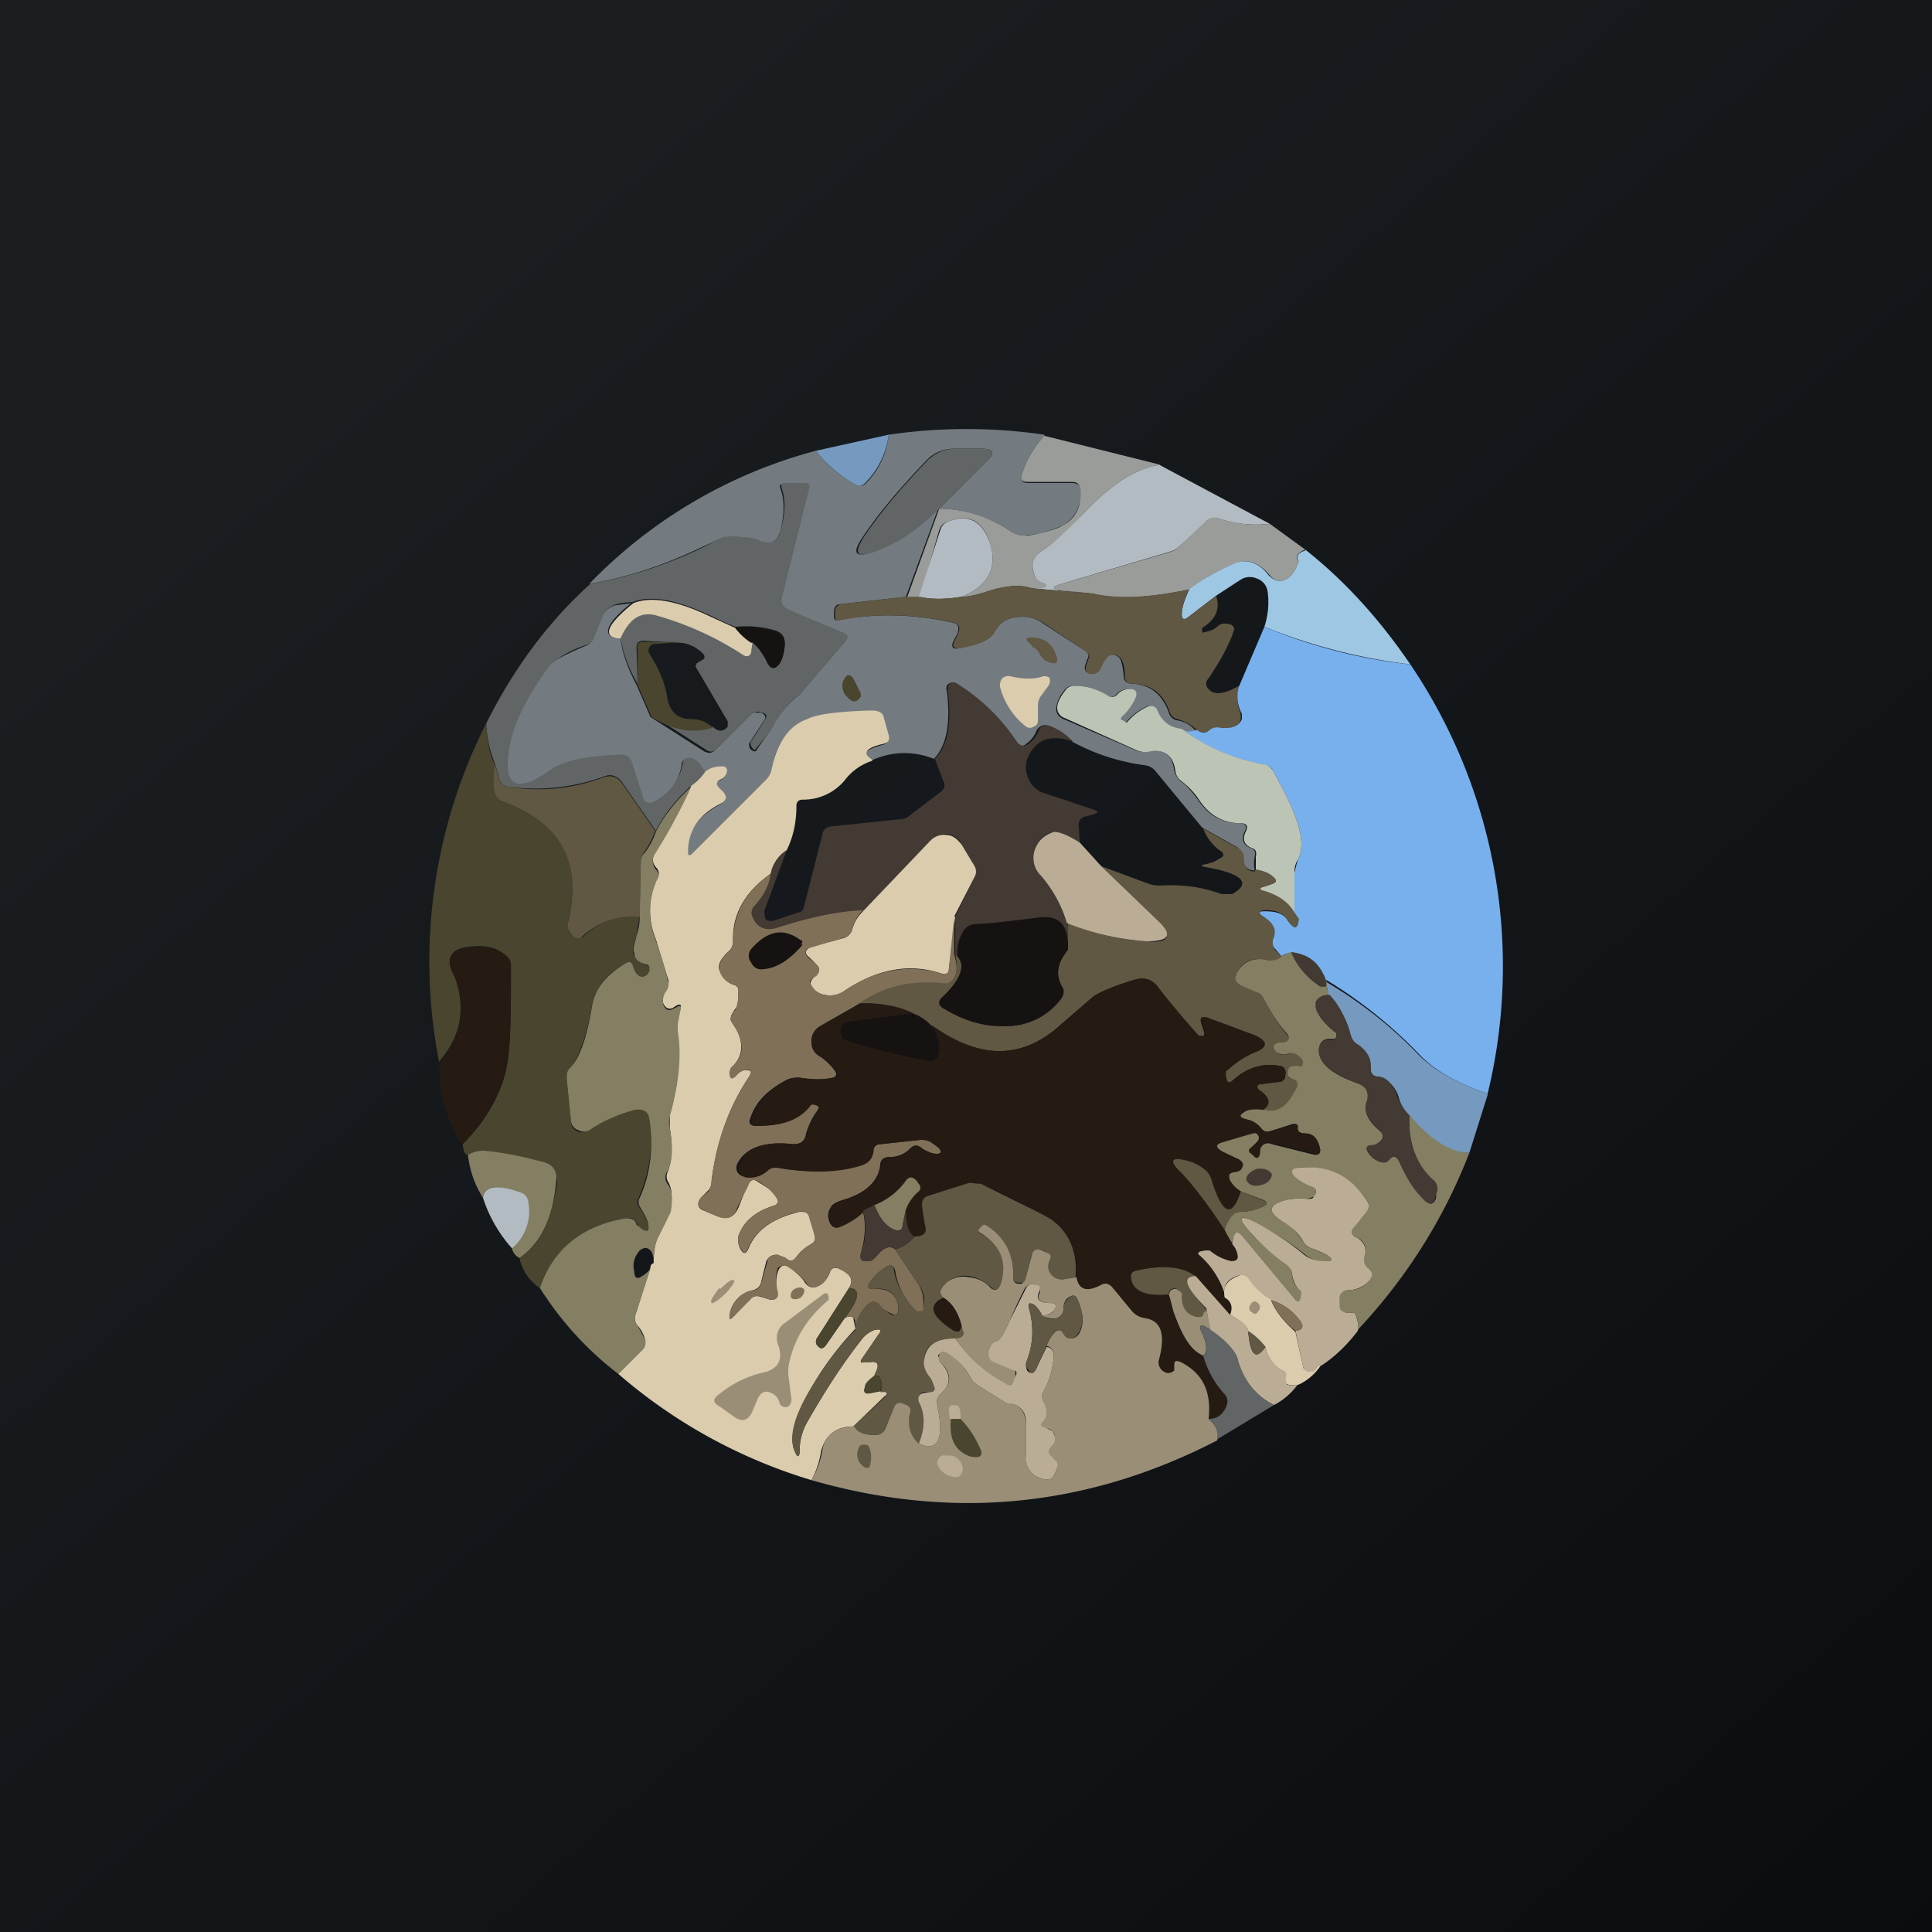 <!-- by TradingView --><svg width="18" height="18" viewBox="0 0 18 18" xmlns="http://www.w3.org/2000/svg"><path fill="url(#a)" d="M0 0h18v18H0z"/><path d="M9.73 4.06a.97.97 0 0 0-.21.36c-.02.05 0 .08.06.08h.4c.07 0 .1.03.1.09-.02.14-.07.24-.17.3a1.02 1.02 0 0 1-.37.1c-.04 0-.08 0-.11-.03-.2-.14-.43-.22-.68-.22l.44-.44c.09-.08.07-.12-.05-.12H8.9c-.1 0-.19.03-.26.1-.23.24-.44.48-.6.72-.11.16-.07.2.1.14.2-.07.4-.2.6-.4l-.3.82-.62.07c-.03 0-.05.03-.05.07v.05c0 .02.01.03.03.03.36-.07.71-.06 1.07.02.06.01.07.04.05.1l-.04.08c-.02.05 0 .07.05.06.18-.03.3-.08.34-.16.04-.07.1-.12.2-.13.08-.01.17 0 .25.06l.4.26c.02.02.03.04.01.07l-.02.06c-.01.03 0 .06.03.07h.04c.03 0 .06-.01.07-.05.03-.07.06-.1.07-.11.04-.02.08-.01.11.02.02.03.03.08.04.17 0 .04.02.06.06.07.18 0 .3.1.36.27a.1.1 0 0 0 .07.07c.07.01.13.04.18.1-.06.01-.11.01-.14-.02-.1 0-.19-.07-.23-.18-.02-.03-.05-.04-.08-.03a.55.55 0 0 0-.2.15l-.04-.02c-.02 0-.02-.02 0-.03.05-.06.1-.12.12-.18.02-.05 0-.07-.05-.08a.15.15 0 0 0-.12.05c-.03.03-.06.03-.1 0a.55.55 0 0 0-.29-.08.1.1 0 0 0-.1.05.3.3 0 0 0-.07.16c0 .04.02.08.07.1l.67.29a.2.2 0 0 0 .13.01c.14-.02.21.03.23.18.01.04.03.07.06.1.05.03.1.09.16.17.1.15.23.22.39.22.05 0 .07.02.05.07-.04.08-.02.13.05.16.04.01.05.04.04.08a.33.33 0 0 0 0 .13c-.07 0-.1-.04-.12-.13a.1.1 0 0 0-.05-.09l-.32-.18-.43-.52a.15.15 0 0 0-.1-.06c-.23-.03-.46-.1-.68-.22a.52.52 0 0 0-.23-.15c-.04-.01-.07 0-.1.04a.27.27 0 0 1-.1.13c-.03.03-.06.02-.09-.02-.15-.22-.34-.4-.56-.54a.06.06 0 0 0-.07 0 .05.05 0 0 0-.02.06c.04.3 0 .52-.12.64a.72.72 0 0 0-.59.02c-.1-.06-.06-.1.11-.15.05-.01.06-.04.05-.08l-.05-.18c-.01-.03-.05-.05-.1-.05h-.04c-.27 0-.46.03-.57.08-.17.07-.28.22-.32.46-.01.04-.03.07-.06.1l-.7.7c-.02.02-.03.01-.03-.02 0-.2.1-.34.3-.45.06-.03.07-.07.02-.12l-.03-.03c-.03-.03-.03-.06.02-.08a.1.1 0 0 0 .05-.05c.01-.04 0-.06-.04-.07-.05 0-.1.02-.16.05-.04-.07-.08-.12-.14-.13-.04 0-.07.01-.07.06a.46.46 0 0 1-.27.35c-.05.02-.09 0-.1-.05l-.1-.31c-.01-.05-.05-.08-.1-.08-.31.01-.54.06-.67.15-.32.22-.44.14-.37-.23.04-.23.17-.49.38-.76.03-.04.14-.1.33-.18a.12.12 0 0 0 .08-.08l.08-.2a.2.2 0 0 1 .12-.1l.15-.02c-.25.2-.28.32-.1.33.02.14.07.28.15.43l.13.3.5.32c.04.02.07.02.1-.01l.34-.34a.05.05 0 0 1 .05-.01h.04c.04.02.05.04.03.07l-.13.2c-.02.02-.01.04 0 .07l.03.02h.02l.14-.2a1.01 1.01 0 0 1 .27-.33l.42-.49c.03-.03.02-.05-.01-.07l-.52-.22c-.06-.02-.08-.07-.06-.13l.25-1c0-.03 0-.05-.04-.05h-.19c-.03 0-.04.01-.03.04.04.1.04.24 0 .4-.04.12-.12.14-.25.08a.64.64 0 0 0-.29-.02l-.24.11c-.32.15-.65.26-1 .32A4.56 4.56 0 0 1 7.6 4.2c.1.13.22.23.36.31.04.03.07.02.1 0 .12-.12.2-.27.22-.46.48-.07.97-.07 1.45 0Z" fill="#747B80"/><path d="M8.28 4.05a.77.77 0 0 1-.22.45c-.03.03-.06.04-.1.01a1.25 1.25 0 0 1-.36-.31l.68-.15Z" fill="#7599BF"/><path d="m9.73 4.06 1.08.27c-.22.03-.46.18-.72.46-.15.16-.28.28-.38.34-.09.06-.11.14-.07.23.01.03.04.05.07.07.05.02.05.04 0 .05h-.1c-.09-.03-.21-.03-.38.02-.12.04-.2.06-.27.06.24-.1.33-.26.27-.48-.07-.23-.2-.3-.4-.22a.12.12 0 0 0-.08.08l-.18.63h-.12l.3-.83c.25 0 .48.08.68.22.03.02.07.03.1.03h.05c.16-.03.27-.06.33-.1.1-.05.16-.16.16-.3 0-.06-.02-.1-.08-.1h-.41c-.06 0-.08-.02-.06-.07a.97.97 0 0 1 .21-.36Z" fill="#9A9C99"/><path d="M8.75 4.74c-.2.2-.4.33-.6.4-.17.06-.2.02-.1-.14.16-.24.37-.48.6-.72.08-.07.16-.1.26-.1h.23c.12 0 .14.04.05.12l-.44.44Z" fill="#616566"/><path d="m10.8 4.33 1.03.55c-.17.02-.33 0-.48-.05a.1.1 0 0 0-.1.02l-.25.23a.22.22 0 0 1-.1.06l-1.01.3c-.1.03-.09.05 0 .06l.29.03-.58-.05h.1c.06-.01.06-.03.01-.05-.04-.02-.06-.04-.07-.07-.04-.1-.02-.17.07-.23.1-.06.22-.18.38-.34.26-.28.5-.43.72-.46Z" fill="#B3BBC2"/><path d="M6.07 6.67c.2.13.38.17.57.1.05.05.1.05.14 0v-.05l-.3-.51.01-.03.05-.03c.03-.01.03-.04.01-.06a.35.35 0 0 0-.19-.1L6 5.97c-.05 0-.07.02-.07.06l.01.34a1.27 1.27 0 0 1-.16-.43c.08-.18.18-.25.32-.22.29.08.56.2.82.37.04.03.07.01.08-.04v-.07c.07.05.12.11.16.2.02.04.05.05.09.01.03-.03.05-.08.06-.17.01-.08-.02-.13-.1-.15a.97.97 0 0 0-.36-.03 3.5 3.5 0 0 1-.22-.1c-.32-.15-.56-.2-.74-.13a.61.61 0 0 0-.15.02.2.2 0 0 0-.12.1l-.08.2a.12.12 0 0 1-.08.08.96.96 0 0 0-.33.18c-.2.27-.34.53-.38.76-.07.37.05.45.37.23.13-.1.36-.14.67-.15.05 0 .09.03.1.08l.1.31c.01.06.05.07.1.05.15-.08.24-.2.27-.35 0-.05.03-.06.07-.06.06.01.1.06.14.13a.5.5 0 0 1-.13.13c-.13.12-.25.26-.33.42l-.32-.46c-.04-.05-.1-.07-.15-.05-.3.11-.6.14-.91.1a.1.1 0 0 1-.08-.08l-.04-.14a1.1 1.1 0 0 1-.08-.37c.25-.5.57-.94.97-1.3A3.97 3.97 0 0 0 6.74 5c.14 0 .24 0 .3.02.12.06.2.04.23-.07.05-.17.05-.3.01-.41 0-.03 0-.04.03-.04h.2c.02 0 .04.02.03.05l-.25 1c-.02.07 0 .1.06.13l.52.22c.03.02.04.04.01.07l-.42.49a1.01 1.01 0 0 0-.27.33 3.9 3.9 0 0 1-.16.2l-.02-.02c-.02-.03-.03-.05 0-.08l.12-.19c.02-.03.01-.05-.03-.06l-.04-.01-.05.01-.34.34c-.03.03-.06.03-.1 0l-.5-.32Z" fill="#616566"/><path d="M8.96 5.56c-.13.02-.26.03-.4 0l.2-.62a.12.12 0 0 1 .07-.08c.2-.08.33 0 .4.22.06.22-.03.38-.27.48Z" fill="#B3BBC2"/><path d="m11.83 4.88.33.24c-.07.03-.1.07-.06.11a.4.4 0 0 1-.07.13c-.07.07-.14.07-.2 0-.11-.13-.22-.16-.34-.1-.19.08-.32.16-.4.23-.38.08-.68.1-.91.04l-.29-.03c-.09-.01-.1-.03 0-.06l1.02-.3a.22.22 0 0 0 .09-.06l.24-.23a.1.1 0 0 1 .11-.02c.16.05.31.07.48.05Z" fill="#9A9C99"/><path d="M12.16 5.12c.38.3.7.66.98 1.07a5.32 5.32 0 0 1-1.36-.35.73.73 0 0 0 .03-.33.15.15 0 0 0-.1-.12.16.16 0 0 0-.15.01l-.23.15-.26.2c-.04.03-.06.02-.06-.03s.02-.12.07-.23c.09-.07.22-.15.4-.23.12-.06.24-.03.34.1.07.07.14.07.21 0a.4.4 0 0 0 .07-.13c-.03-.04-.01-.08.06-.1Z" fill="#9EC7E4"/><path d="m9.6 5.48.58.05c.23.05.53.04.9-.04a.57.57 0 0 0-.07.23c0 .05.02.06.06.03l.26-.2c.04.12 0 .22-.13.3v.03c0 .01 0 .02.02.01.06-.01.1-.03.13-.06a.1.1 0 0 1 .05-.02c.06 0 .09.01.1.05l-.02.06c-.06.15-.14.28-.22.4-.03.03-.03.07 0 .1.05.06.15.05.3-.04a.32.32 0 0 0 0 .27v.05c-.02.07-.08.09-.19.08-.04 0-.07 0-.1.02-.04.04-.08.03-.12 0a.43.43 0 0 0-.18-.1.1.1 0 0 1-.07-.06c-.06-.18-.18-.27-.36-.27-.04 0-.06-.03-.06-.07 0-.09-.02-.14-.04-.17-.03-.03-.07-.04-.1-.02-.02 0-.05.04-.08.11a.09.09 0 0 1-.07.06h-.04c-.04-.02-.04-.05-.03-.08l.02-.06c.02-.03 0-.05-.02-.07l-.39-.26a.37.37 0 0 0-.26-.06.24.24 0 0 0-.2.13c-.03.08-.15.13-.33.16-.05 0-.07-.01-.05-.06l.04-.09c.02-.05 0-.08-.05-.09-.36-.08-.71-.09-1.06-.02-.03 0-.04 0-.04-.03V5.7c0-.04.02-.06.05-.07l.61-.07h.13c.13.03.26.02.39 0 .06 0 .15-.02.27-.06.17-.05.29-.05.37-.02Z" fill="#605843"/><path d="M6.85 5.85c.05.06.1.1.16.14L7 6.06c0 .05-.04.07-.08.04a2.91 2.91 0 0 0-.82-.37c-.14-.03-.24.04-.32.22-.17-.01-.14-.12.12-.33.17-.07.42-.02.73.13l.22.1Z" fill="#DACCAD"/><path d="M7 5.99a.56.56 0 0 1-.15-.14c.11-.02.23 0 .36.03.08.02.11.07.1.15-.01.08-.03.14-.06.17-.04.04-.07.03-.1-.02a.64.64 0 0 0-.14-.2Z" fill="#161211"/><path d="M11.78 5.84c.43.18.89.3 1.36.35a5.02 5.02 0 0 1 .72 4c-.29-.1-.5-.22-.64-.37a4.25 4.25 0 0 0-.88-.7c-.05-.15-.15-.23-.3-.24-.03 0-.06 0-.1.03l-.06-.07a.08.08 0 0 1-.02-.09c.03-.08 0-.15-.09-.21-.05-.03-.05-.05.01-.05.11 0 .18.02.22.09.06.08.09.08.1-.02l-.04-.05v-.38l.03-.12c.08-.13.02-.37-.16-.7l-.07-.13a.11.11 0 0 0-.1-.06 1.73 1.73 0 0 1-.75-.33c.03.03.08.03.14.01.04.03.08.04.12 0a.12.12 0 0 1 .1-.02c.1.01.17-.01.2-.08v-.05a.32.32 0 0 1-.02-.27l.23-.54Z" fill="#77B0ED"/><path d="M6.36 5.98 6.1 6a.06.06 0 0 0-.05.03.06.06 0 0 0 0 .06c.09.14.15.28.17.43.03.12.1.18.22.18.07 0 .14.02.2.08-.19.06-.38.02-.57-.1l-.13-.3v-.34c-.01-.04.01-.06.06-.06h.36Z" fill="#49452F"/><path d="M9.63 6.04 9.6 6c-.05-.04-.05-.06.01-.06.1 0 .18.04.22.14.05.1.01.13-.1.07a.21.21 0 0 1-.05-.07.2.2 0 0 0-.05-.05Z" fill="#605843"/><path d="M8.02 6.46v.03c-.04.06-.08.06-.13 0l-.02-.02c-.03-.06-.03-.11 0-.15.02-.04.05-.04.08 0l.07.14Z" fill="#49452F"/><path d="M9.67 6.57v.14c0 .03-.01.05-.04.06a.06.06 0 0 1-.07 0 .69.69 0 0 1-.24-.36c-.01-.03 0-.06.01-.08a.08.08 0 0 1 .08-.03c.13.03.23.03.31 0 .05 0 .07.01.06.06 0 .02-.03.05-.07.11a.15.15 0 0 0-.04.1Z" fill="#DACCAD"/><path d="M10 6.91c-.2-.07-.34-.03-.42.14a.23.23 0 0 0 0 .2c.03.07.08.12.15.14l.45.15c.06.02.06.03 0 .05l-.08.02c-.04.02-.05.04-.05.08l.01.16c-.11-.07-.2-.1-.24-.1a.23.23 0 0 0-.18.17c-.03.1 0 .17.06.24.1.1.17.24.24.43.02.07.02.16 0 .26.02-.23-.08-.33-.27-.3l-.59.07a.13.13 0 0 0-.1.05.35.35 0 0 0-.06.24l-.02-.02v-.35l.18-.37a.1.1 0 0 0 0-.1l-.12-.2a.17.17 0 0 0-.14-.1c-.06 0-.1.02-.15.06l-.63.66c-.22 0-.48.05-.79.15-.12.04-.2 0-.24-.1a.09.09 0 0 1 .02-.1c.09-.1.14-.2.15-.3.02-.09.07-.16.15-.22l-.21.57.01.07c.02.02.04.02.07.02l.24-.08c.03 0 .04-.02.05-.05l.17-.67a.09.09 0 0 1 .08-.08l.67-.07a.1.1 0 0 0 .05-.02l.3-.23c.04-.03.05-.06.03-.1l-.08-.21c.12-.12.16-.33.12-.64 0-.02 0-.04.02-.06a.06.06 0 0 1 .07 0c.22.14.41.32.56.55.03.03.06.04.1.01a.27.27 0 0 0 .1-.13c.02-.04.05-.05.09-.04.09.03.16.08.23.15Z" fill="#433A33"/><path d="M11.01 6.79c.23.17.48.28.76.33.04 0 .07.03.09.06l.07.13c.18.33.24.57.16.7a.23.23 0 0 0-.03.12v.38a.46.46 0 0 0-.28-.2c-.05-.02-.05-.04 0-.05l.06-.02c.06-.02.06-.04.01-.08a.29.29 0 0 0-.15-.05v-.13c.01-.04 0-.07-.04-.08-.07-.03-.09-.08-.05-.16.02-.05 0-.07-.05-.07-.16 0-.29-.07-.39-.22a.68.68 0 0 0-.16-.17.14.14 0 0 1-.06-.1c-.02-.14-.1-.2-.23-.18a.2.2 0 0 1-.13-.01l-.67-.3a.1.1 0 0 1-.07-.1c0-.04.03-.1.07-.15a.1.1 0 0 1 .1-.05c.12 0 .22.04.3.09.03.02.06.02.09-.01a.15.15 0 0 1 .12-.05c.05 0 .07.03.05.08a.54.54 0 0 1-.13.18c-.01.01-.01.03.01.03l.03.02h.01a.55.55 0 0 1 .2-.15c.03-.01.06 0 .08.03.04.11.12.17.23.18Z" fill="#BCC4B6"/><path d="M8.12 7.09a.52.52 0 0 0-.25.18.5.5 0 0 1-.39.18c-.04 0-.06.02-.06.06 0 .15-.03.29-.09.41a.34.34 0 0 0-.15.22c-.24.17-.36.38-.35.63 0 .04-.02.08-.05.1-.06.06-.09.11-.08.16.02.06.06.11.12.14l.03.01c.02.01.03.03.03.05 0 .1-.01.15-.03.17-.03.04-.05.08-.04.11l.05.08c.07.13.06.25-.03.34a.08.08 0 0 0-.03.07c0 .05.02.06.06.02a.13.13 0 0 1 .08-.05c.06 0 .07.01.04.06-.2.3-.3.61-.35.96 0 .05-.01.08-.03.1l-.07.07c-.04.05-.03.1.03.12l.12.05c.1.04.16.01.2-.08l.08-.2c.03-.06.06-.07.1-.04.1.06.16.1.18.16.02.03 0 .05-.02.06-.17.05-.28.14-.33.26-.02.04-.02.09.01.15.03.05.05.04.07 0 .07-.18.23-.29.48-.35.05 0 .08 0 .1.06l.04.16c.01.04 0 .06-.03.08a.41.41 0 0 0-.14.12c-.03.04-.06.05-.1.01l-.08-.03c-.05 0-.08.02-.1.06l-.05.2c-.01.04-.04.06-.07.07a.27.27 0 0 0-.22.22c-.01.06 0 .06.04.02l.14-.15c.03-.04.07-.04.1-.03l.1.03c.05 0 .07-.02.06-.06-.02-.12 0-.2.02-.23s.05-.04.09-.02c.07.06.12.1.15.15.03.04.06.05.1.04.06-.02.1-.06.13-.13.01-.04.04-.06.09-.04.1.05.14.1.09.18l-.3.47a.06.06 0 0 0 0 .06l.02.02c.02.02.04.01.06-.01l.18-.26c.04-.02.07-.02.08 0l.02.1a2.9 2.9 0 0 0-.4.53c-.16.27-.22.47-.17.6.03.08.05.07.05 0 0-.1.03-.19.07-.26.16-.28.32-.53.5-.76a.27.27 0 0 1 .13-.1c.06-.01.07 0 .03.05l-.15.22c-.02.03-.01.04.02.03h.06c.06-.01.08.02.06.07l-.03.07c-.05.03-.08.06-.08.09-.02.05 0 .07.05.06l.1-.02h.03c.03.02.03.03 0 .05l-.29.28c-.16 0-.26.08-.3.23a.81.81 0 0 1-.09.27 4.9 4.9 0 0 1-1.8-.99l.22-.22a.1.1 0 0 0 .03-.1.33.33 0 0 0-.07-.13.1.1 0 0 1-.02-.1l.14-.44c0-.03.02-.04.03-.04 0-.1.01-.2.05-.26l.1-.22c.03-.12.02-.21-.01-.27a.1.1 0 0 1-.01-.1c.04-.1.05-.24.02-.41v-.12c.08-.28.1-.53.07-.75V9.5l.03-.1c.01-.04 0-.05-.04-.03l-.03.02c-.04.02-.07 0-.09-.04a.16.16 0 0 1 .03-.14.1.1 0 0 0 .01-.1l-.11-.36a.7.7 0 0 1 .01-.56.08.08 0 0 0 0-.1c-.04-.04-.05-.09-.02-.14.12-.2.24-.4.34-.63a.5.5 0 0 0 .13-.13c.05-.04.1-.05.16-.05.04 0 .05.03.04.06a.1.1 0 0 1-.05.06c-.05.02-.05.05-.02.08l.03.03c.05.05.04.09-.02.12-.2.1-.3.25-.3.45 0 .03.01.04.04.01l.69-.69a.19.19 0 0 0 .05-.1c.05-.24.16-.4.33-.46.1-.05.3-.07.57-.08h.04c.05 0 .09.02.1.05l.05.18c.01.04 0 .07-.05.08-.17.04-.2.09-.1.15Z" fill="#DACCAD"/><path d="M4.53 6.75c.01.17.04.3.08.37-.02.1-.01.2 0 .27.01.04.04.07.08.08.54.2.74.57.6 1.12 0 .04 0 .08.03.11l.03.03h.08a.7.7 0 0 1 .53-.2l-.03.19c-.03.08-.04.13-.03.16.02.05.05.09.11.1l.04.03v.04s0 .02-.02.03c-.06.04-.1.02-.13-.07-.01-.05-.04-.06-.08-.03-.18.1-.27.23-.3.36-.05.3-.12.5-.2.6a.13.13 0 0 0-.04.11l.04.4c0 .04.02.07.06.09a.1.1 0 0 0 .1-.01c.15-.1.3-.15.44-.19.07-.02.12.01.13.09.04.26 0 .5-.1.73a.08.08 0 0 0 0 .08c.06.08.08.14.09.18.01.05-.01.06-.06.03a.09.09 0 0 1-.04-.04c-.02-.05-.06-.07-.11-.06-.41.07-.68.29-.8.65a.44.44 0 0 1-.19-.28c.2-.13.3-.36.35-.7 0-.11-.04-.18-.15-.2a4.17 4.17 0 0 0-.53-.1c-.05 0-.1.01-.15.04-.03 0-.04-.03-.05-.1.2-.2.34-.43.4-.67.04-.16.05-.43.05-.8V9a.12.12 0 0 0-.05-.1c-.1-.09-.23-.1-.4-.07-.11.03-.14.1-.1.2.14.33.1.61-.12.86a4.9 4.9 0 0 1 .44-3.15Z" fill="#49452F"/><path d="M6.1 7.75a.63.63 0 0 1-.1.19.17.17 0 0 0-.03.1l-.01.5a.7.7 0 0 0-.53.18.06.06 0 0 1-.08.01.13.13 0 0 1-.03-.03.12.12 0 0 1-.03-.1c.14-.56-.06-.93-.6-1.13a.11.11 0 0 1-.08-.08.73.73 0 0 1 0-.27l.04.14a.1.1 0 0 0 .08.07c.3.05.61.02.9-.09.07-.02.12 0 .16.05l.32.46Z" fill="#605843"/><path d="M6.44 7.33c-.1.22-.22.44-.34.63-.03.05-.02.1.01.14.03.03.03.06.01.1a.7.7 0 0 0-.01.56c.06.18.1.3.11.37a.1.1 0 0 1-.01.1.16.16 0 0 0-.03.13c.02.05.05.06.09.04l.04-.02c.03-.02.04 0 .03.03l-.02.1a.32.32 0 0 0 0 .13c.03.22 0 .48-.08.76a.23.23 0 0 0 0 .11c.03.17.03.3-.02.4a.1.1 0 0 0 0 .12c.04.05.05.14.03.26a5 5 0 0 1-.11.22.53.53 0 0 0-.05.26c0-.06-.01-.1-.03-.12-.03-.03-.06-.03-.1 0-.05.06-.07.12-.05.2 0 .06.03.07.07.04a.25.25 0 0 0 .08-.07l-.14.43a.1.1 0 0 0 .02.1l.07.13a.1.1 0 0 1-.03.1l-.22.22c-.3-.23-.54-.5-.73-.8.12-.36.39-.58.8-.65.05 0 .09.01.1.06l.05.04c.05.03.07.02.06-.03 0-.04-.03-.1-.08-.18a.08.08 0 0 1 0-.08c.1-.22.13-.47.09-.73-.01-.08-.06-.1-.13-.09-.15.04-.3.1-.43.19a.1.1 0 0 1-.1 0 .1.1 0 0 1-.07-.08l-.04-.4c0-.04 0-.07.03-.1.1-.1.16-.3.21-.6.03-.14.12-.26.3-.37.04-.03.07-.02.08.03.03.09.08.11.13.07l.02-.03v-.03c0-.02-.01-.03-.04-.04-.06-.01-.1-.05-.1-.1-.02-.03 0-.08.02-.16a.54.54 0 0 0 .03-.19l.01-.49c0-.04.01-.07.04-.1a.63.63 0 0 0 .1-.19c.08-.16.2-.3.33-.42Z" fill="#847E62"/><path d="M11.7 8.1c.06.01.12.03.15.06.05.04.05.06-.01.08l-.06.02c-.05.01-.05.03 0 .04.13.04.22.1.28.2l.04.06c-.01.1-.04.1-.1.02-.04-.07-.1-.1-.21-.1-.06 0-.07.03-.02.06.1.06.13.13.09.21-.01.04 0 .07.02.1l.06.06c-.03.04-.07.05-.15.03-.13-.02-.22.02-.27.13-.02.05 0 .08.04.1l.16.08a.1.1 0 0 1 .05.05c.06.11.13.23.22.34.03.03.02.06-.03.07h-.03c-.07.01-.08.04-.03.09.02.03.05.03.1.02a.1.1 0 0 1 .1 0c.03.03.04.06.04.09s-.02.04-.05.03l-.03-.01c-.04 0-.06.02-.06.06 0 .04 0 .06.04.06.05.01.06.04.04.08-.07.18-.18.25-.32.2.07-.04.06-.1-.03-.17-.04-.03-.03-.06.02-.06l.16-.02c.02 0 .04 0 .05-.03a.08.08 0 0 0 .01-.05c0-.04-.02-.07-.06-.07-.15-.03-.3.02-.43.14-.03.02-.05.02-.06-.01v-.09a.84.84 0 0 1 .24-.16c.15-.05.15-.1 0-.16l-.42-.17c-.05-.01-.06 0-.05.05l.03.09c0 .02 0 .04-.03.04h-.03l-.07-.05-.3-.4c-.05-.09-.13-.11-.23-.08-.16.05-.29.1-.37.15l-.3.26c-.36.33-.76.34-1.22.01a.4.4 0 0 0-.17-.1.96.96 0 0 0-.51-.1c.23-.16.5-.22.8-.2.05.01.08 0 .1-.04.03-.05.03-.12.01-.22l.02.02c.08.09.03.22-.14.38-.04.04-.04.07 0 .1.2.12.39.18.59.17.22 0 .4-.1.52-.26a.09.09 0 0 0 0-.1c-.06-.12-.04-.23.06-.35V8.6c.25.1.5.16.74.17.2.02.24-.05.09-.2l-.52-.5.43.16a.3.3 0 0 0 .12.02c.2-.01.38.01.57.08h.1c.18-.1.1-.19-.24-.25-.06-.01-.06-.02 0-.03.04-.01.08-.02.12-.05.05-.02.05-.05 0-.08a.45.45 0 0 1-.15-.2l.32.18a.1.1 0 0 1 .06.1c0 .08.04.12.1.12Z" fill="#605843"/><path d="m8.9 8.54-.06.49c0 .04-.02.05-.07.04-.3-.1-.6-.04-.9.16a.23.23 0 0 1-.18.04.18.18 0 0 1-.14-.1c0-.02.01-.05.06-.09.03-.03.03-.06 0-.09l-.07-.07c-.05-.04-.04-.07.02-.1l.3-.08a.12.12 0 0 0 .08-.08.36.36 0 0 1 .1-.17l.63-.66c.04-.04.1-.06.15-.05.06 0 .1.04.14.09l.12.2a.1.1 0 0 1 0 .1l-.19.37Z" fill="#DACCAD"/><path d="m10.06 7.85.2.22.52.5c.15.14.12.2-.1.2a2.45 2.45 0 0 1-.74-.17 1.2 1.2 0 0 0-.24-.44.23.23 0 0 1-.06-.24c.03-.09.09-.14.18-.17.05 0 .13.03.24.1Z" fill="#BBAD95"/><path d="M7.18 8.14c-.01.1-.06.2-.15.3a.09.09 0 0 0-.02.1c.04.1.12.14.24.1.31-.1.57-.15.79-.16a.36.36 0 0 0-.1.18.12.12 0 0 1-.09.08l-.3.09c-.05.01-.06.05-.02.09l.08.07c.03.03.03.06 0 .1-.05.03-.07.05-.06.07.03.06.07.1.14.11.06.01.12 0 .18-.04.3-.2.6-.25.9-.16.04.01.07 0 .07-.04l.05-.49v.35c.03.1.03.17 0 .22a.09.09 0 0 1-.1.05c-.3-.03-.57.03-.8.2l-.35.2a.16.16 0 0 0-.08.15c0 .06.03.11.09.14.04.03.09.07.13.13.02.03.01.05-.02.06a.77.77 0 0 1-.31 0c-.04 0-.08 0-.12.02-.17.09-.29.2-.34.36-.02.04 0 .07.05.07.25 0 .42-.06.5-.2h.04l.03.01c.02.01.02.02.01.04a.69.69 0 0 0-.11.22c-.01.07-.05.1-.12.1-.27-.03-.44.03-.52.18a.09.09 0 0 0 0 .08c.02.03.04.04.08.04.07.01.13 0 .19-.05a.13.13 0 0 1 .1-.03c.29.05.54.04.77-.02.07-.02.1-.06.12-.14 0-.04.03-.06.07-.06l.37-.04c.03 0 .06 0 .1.02l.07.05c.04.04.03.06-.02.06a.25.25 0 0 1-.14-.06c-.04-.03-.07-.02-.1.01a.27.27 0 0 1-.2.08c-.05 0-.08.03-.08.08-.02.15-.14.26-.35.32-.06.02-.1.04-.11.07-.03.04-.03.09-.01.14.02.04.05.06.09.04a.73.73 0 0 0 .22-.14c.03.12.02.25-.02.39-.01.04 0 .06.03.07h.05c.02 0 .04-.02.07-.05.06-.08.12-.1.17-.06l.22.33c.02.04.04.08.04.12l.01.1c0 .01 0 .03-.02.03h-.05a.67.67 0 0 1-.2-.38c-.01-.05-.04-.06-.08-.04a.5.5 0 0 0-.15.14c-.04.05-.02.07.03.07.14-.01.22.05.23.18 0 .05-.02.07-.06.05a.29.29 0 0 1-.12-.08c-.03-.04-.06-.04-.1-.01a.37.37 0 0 0-.12.24c0-.06 0-.1-.02-.11-.01-.02-.04-.02-.08 0 .14-.18.15-.27.04-.28.05-.07.02-.13-.1-.18-.04-.02-.07 0-.08.04-.03.07-.07.11-.12.13-.04.01-.08 0-.1-.04a.64.64 0 0 0-.16-.14c-.04-.03-.07-.02-.1 0-.02.04-.03.12 0 .24 0 .04-.02.06-.06.06a.31.31 0 0 1-.1-.03c-.04-.01-.08 0-.1.03l-.15.15c-.04.04-.05.04-.04-.02.03-.12.1-.2.22-.22.03 0 .06-.03.07-.06l.06-.21c0-.04.04-.06.1-.06l.07.03c.04.04.07.03.1-.01a.41.41 0 0 1 .14-.12c.03-.02.04-.04.03-.08l-.05-.16c-.01-.05-.04-.07-.1-.06-.24.06-.4.17-.47.34-.02.05-.04.06-.07 0-.03-.05-.03-.1-.01-.14.05-.12.16-.21.33-.26.03-.01.04-.03.02-.06a.5.5 0 0 0-.17-.16c-.05-.03-.08-.02-.1.04l-.1.2c-.03.1-.1.12-.19.08l-.12-.05c-.06-.03-.07-.07-.03-.12l.07-.06a.18.18 0 0 0 .03-.1c.04-.36.16-.68.35-.97.03-.05.02-.07-.04-.06a.13.13 0 0 0-.08.05c-.04.04-.06.04-.06-.02 0-.03 0-.05.03-.07.1-.1.1-.2.03-.34a.72.72 0 0 1-.05-.08c0-.03 0-.07.04-.1.02-.03.03-.09.03-.18 0-.02-.01-.04-.03-.05l-.03-.01a.19.19 0 0 1-.12-.14c0-.05.02-.1.08-.16a.12.12 0 0 0 .05-.1c0-.25.11-.46.35-.63Z" fill="#807057"/><path d="M9.95 8.85c-.1.12-.12.23-.05.35.02.03.01.07-.01.1a.64.64 0 0 1-.52.26c-.2 0-.4-.05-.58-.17-.05-.03-.05-.06-.01-.1.17-.16.22-.3.14-.38 0-.1.02-.17.06-.24a.13.13 0 0 1 .1-.06c.2-.01.39-.03.59-.06.2-.03.29.07.28.3ZM7.48 8.8c-.12.14-.24.22-.37.23A.1.1 0 0 1 7 8.97.1.1 0 0 1 7 8.84c.15-.17.3-.2.46-.08.02 0 .02.02 0 .04Z" fill="#161211"/><path d="M4.3 10.66a1.48 1.48 0 0 1-.21-.76.74.74 0 0 0 .12-.85c-.05-.11-.01-.18.1-.21.17-.04.3-.02.4.06.04.03.05.06.05.1v.18c0 .38-.01.65-.05.8-.06.25-.2.48-.4.68Z" fill="#251B12"/><path d="M12.03 8.87c.06.14.15.24.27.32h.05c.01 0 0-.03 0-.07l.01.02c0 .05 0 .09.03.13-.07 0-.1.02-.13.06 0 .04 0 .08.02.11.03.06.08.11.15.17.02 0 .02.02.02.04s-.01.03-.03.03h-.04c-.05 0-.08.03-.09.08-.02.13.1.24.35.33.1.03.12.1.1.18-.04.08 0 .17.12.27.03.03.03.06 0 .1a.13.13 0 0 1-.08.03c-.05 0-.06.03-.03.07a.2.2 0 0 0 .13.09c.02 0 .04 0 .05-.02a.11.11 0 0 1 .03-.03c.04-.01.06 0 .08.05.07.15.15.27.24.36.05.04.08.03.1-.03v-.06a.1.1 0 0 0-.02-.1c-.17-.14-.24-.35-.23-.61.2.22.38.34.56.35-.24.62-.59 1.17-1.04 1.65.01-.05 0-.1-.02-.14a.05.05 0 0 0-.05-.02h-.04c-.04 0-.06-.03-.07-.07v-.08a.08.08 0 0 1 .09-.06c.07 0 .13-.02.18-.07.05-.05.06-.1 0-.13a.1.1 0 0 1-.03-.1c.03-.1 0-.16-.07-.19-.05-.02-.06-.06-.02-.1l.1-.14c.04-.04.04-.08.01-.11a.65.65 0 0 0-.63-.3c-.07 0-.08.03-.04.07.04.04.1.08.17.11.02.01.03.03.03.06 0 .01 0 .02-.02.03l-.06.02c-.09-.01-.16 0-.2.01-.18.05-.17.12 0 .22.05.02.1.08.17.18.02.03.04.04.07.05l.14.06c.06.04.06.06 0 .06a.28.28 0 0 1-.2-.06 2.22 2.22 0 0 0-.48-.3c-.13-.08-.15-.05-.05.07.08.1.2.2.35.32.04.02.05.05.06.1 0 .06.03.1.08.15v.04l-.01.04c-.01.02-.02.02-.04 0l-.5-.6c-.04-.04-.06-.04-.08.02l-.01.05a.38.38 0 0 1-.07-.12.38.38 0 0 1 .05-.12.12.12 0 0 1 .1-.05c.07 0 .14-.02.21-.05.04-.02.04-.04 0-.06l-.21-.08a.3.3 0 0 1-.1-.1c-.02-.05-.01-.07.04-.08a.1.1 0 0 0 .05-.02c.04-.04.04-.07-.01-.1l-.15-.07c-.07-.04-.07-.07 0-.1l.28-.07c.02-.01.04 0 .06.02 0 .02 0 .04-.02.06l-.05.05c-.03.02-.03.04 0 .06l.03.02c.03.03.04 0 .05-.05 0-.03.01-.04.03-.06a.1.1 0 0 1 .08 0l.4.1c.04 0 .05-.02.05-.05-.02-.1-.07-.15-.14-.15-.05 0-.07-.02-.07-.05 0-.03 0-.04-.04-.04l-.22.07c-.03.01-.06 0-.08-.03a.23.23 0 0 0-.14-.08c-.07-.02-.07-.04 0-.08.03-.02.08-.03.15-.02.14.05.24-.02.32-.2.02-.04 0-.07-.04-.08-.03 0-.05-.03-.04-.07 0-.03.02-.05.06-.05h.03c.03.02.05 0 .05-.03 0-.02-.02-.05-.05-.07a.1.1 0 0 0-.1-.01c-.04.01-.07 0-.1-.02-.04-.05-.03-.08.04-.09h.03c.05-.01.06-.04.03-.08-.09-.1-.16-.22-.22-.33a.1.1 0 0 0-.05-.05l-.16-.07c-.05-.03-.06-.06-.04-.11.05-.1.14-.15.27-.13.07.02.12 0 .15-.03.04-.02.07-.04.1-.04Z" fill="#847E62"/><path d="M12.35 9.12c0 .04.01.06 0 .07h-.04a.65.65 0 0 1-.28-.32c.16.02.26.1.32.25Z" fill="#433A33"/><path d="M11.76 10.34c-.07-.01-.12 0-.16.01-.06.04-.06.06.02.08.05.01.1.04.13.09.02.02.05.03.08.02l.23-.06c.02-.01.04 0 .03.03 0 .03.02.05.07.05.08 0 .12.05.14.15 0 .04-.01.05-.05.04l-.4-.1a.1.1 0 0 0-.07.01.07.07 0 0 0-.04.06c0 .06-.02.08-.05.06a1.12 1.12 0 0 0-.03-.03c-.03-.02-.03-.04 0-.06l.06-.05c.02-.02.02-.04 0-.06 0-.02-.02-.03-.05-.02l-.27.08c-.08.02-.08.05-.01.09l.15.08c.05.02.05.05.02.09a.1.1 0 0 1-.06.02c-.05 0-.06.03-.04.08a.3.3 0 0 0 .1.1c-.08.25-.17.21-.27-.1a.2.2 0 0 0-.06-.1.45.45 0 0 0-.15-.08c-.17-.05-.2-.01-.07.11a2.96 2.96 0 0 1 .52.76c0 .05-.01.07-.06.06a.46.46 0 0 1-.2-.1.04.04 0 0 0-.04 0l-.05.01c-.02.01-.02.02 0 .04.12.11.2.24.23.4.07.02.08.08.05.15l-.31-.35c-.12-.1-.31-.12-.57-.06-.04.01-.05.04-.04.08.02.11.14.16.35.14l.04.15c.07.23.16.37.28.42.04.13.1.24.2.35a.1.1 0 0 1 .02.1c-.03.09-.08.14-.17.14.03-.26-.06-.43-.26-.53-.05-.02-.06 0-.05.04v.05c-.04.02-.08.02-.11 0a.1.1 0 0 1-.04-.12c.07-.23.02-.36-.14-.38a.17.17 0 0 1-.11-.06l-.2-.23c-.02-.03-.05-.04-.09-.02-.13.07-.2.05-.23-.07.01-.23-.06-.4-.2-.52a6.82 6.82 0 0 0-.69-.35.14.14 0 0 0-.1 0l-.39.1c-.04.02-.06.05-.05.1 0 .08.02.15.03.2.01.06-.02.09-.1.09-.07-.04-.1-.12-.1-.25a.4.4 0 0 1 .12-.17c.03-.02.03-.05 0-.07L8.54 11c-.03-.04-.06-.04-.08 0a.65.65 0 0 1-.3.23.38.38 0 0 1-.11.06.73.73 0 0 1-.22.14c-.04.02-.07 0-.09-.04-.02-.05-.02-.1 0-.14.03-.03.06-.05.12-.07.21-.06.33-.17.35-.32 0-.05.03-.08.08-.08.08 0 .14-.02.2-.08.03-.03.06-.03.1 0 .05.03.1.05.14.05.05 0 .06-.02.02-.05a.27.27 0 0 0-.07-.06c-.03-.02-.07-.02-.1-.02l-.37.04c-.04 0-.07.02-.07.06-.01.08-.05.12-.12.14-.22.07-.48.07-.76.02-.04-.01-.08 0-.11.03a.25.25 0 0 1-.2.06.08.08 0 0 1-.06-.05.09.09 0 0 1 0-.08c.07-.15.24-.21.5-.18.08 0 .12-.03.13-.1 0-.04.04-.11.11-.22v-.04a.16.16 0 0 0-.04-.01h-.03c-.1.14-.26.2-.51.2-.05 0-.06-.03-.05-.07a.64.64 0 0 1 .35-.36.19.19 0 0 1 .1-.02c.14.02.24.02.32 0 .03 0 .04-.03.02-.06a.38.38 0 0 0-.13-.13.16.16 0 0 1-.1-.14c0-.07.03-.12.09-.15l.35-.2c.17-.02.34 0 .51.08l-.6.08c-.05 0-.07.04-.07.08 0 .06.03.09.07.1.22.07.46.13.74.18.04.01.07 0 .09-.04.03-.07.02-.17-.06-.29.46.33.86.32 1.22-.01l.3-.26c.08-.05.2-.1.37-.15.1-.03.18 0 .23.08a8.69 8.69 0 0 0 .37.44h.03c.03 0 .04 0 .03-.03l-.03-.1c-.01-.04 0-.05.05-.04l.43.16c.14.06.14.12 0 .17a.84.84 0 0 0-.24.16c-.02 0-.02.03-.02.05l.01.04c.01.03.03.03.06.01.14-.12.28-.17.43-.14.04 0 .06.03.06.07l-.01.05a.07.07 0 0 1-.05.03l-.16.02c-.05 0-.06.03-.02.06.1.07.1.13.03.18Z" fill="#251B12"/><path d="m13.86 10.2-.17.54c-.18 0-.37-.13-.56-.35a.35.35 0 0 1-.1-.17.3.3 0 0 0-.07-.12c-.04-.04-.09-.07-.13-.07-.04 0-.06-.03-.06-.08 0-.08-.03-.15-.13-.22a.17.17 0 0 1-.06-.1.84.84 0 0 0-.2-.36.36.36 0 0 1-.02-.12c.32.19.6.41.86.68.14.14.35.26.64.36Z" fill="#7599BF"/><path d="M12.39 9.27c.09.1.15.22.19.36.01.04.03.08.07.1.09.06.13.14.12.22 0 .05.02.07.06.08.05 0 .09.02.13.07a.3.3 0 0 1 .06.12c.03.08.07.13.11.17-.01.26.07.47.23.61a.1.1 0 0 1 .03.1l-.02.06c-.01.06-.04.07-.09.03-.1-.09-.17-.2-.24-.36-.02-.04-.04-.06-.07-.05l-.03.03a.06.06 0 0 1-.06.02.2.2 0 0 1-.13-.1c-.03-.03-.02-.06.03-.06.03 0 .06-.02.08-.04.03-.03.03-.06 0-.09-.11-.1-.16-.19-.13-.27.03-.09 0-.15-.09-.18-.25-.1-.37-.2-.35-.33.01-.05.04-.08.1-.07h.03c.02-.01.03-.02.03-.04s0-.03-.02-.04a.62.62 0 0 1-.15-.17.12.12 0 0 1-.02-.1c.02-.05.06-.07.13-.07Z" fill="#433A33"/><path d="M8.5 9.44a.4.4 0 0 1 .17.11c.07.12.1.22.06.3-.02.03-.05.04-.09.03a6.07 6.07 0 0 1-.74-.18c-.04-.01-.07-.04-.07-.1 0-.04.02-.07.07-.08l.6-.08Z" fill="#161211"/><path d="M4.84 11.72c-.04-.02-.07-.06-.07-.1a.45.45 0 0 0 .14-.43.1.1 0 0 0-.07-.08c-.22-.08-.33-.06-.34.05a.93.93 0 0 1-.14-.4c.05-.03.1-.04.15-.04.2.02.38.06.53.1.11.02.16.09.14.2-.03.34-.15.57-.34.7Z" fill="#847E62"/><path d="m11.56 11.1.2.08c.05.02.06.04.01.06a.46.46 0 0 1-.2.05.12.12 0 0 0-.1.05.39.39 0 0 0-.06.12c-.15-.23-.28-.4-.4-.53-.13-.12-.1-.16.07-.11.04.01.1.04.15.08a.2.2 0 0 1 .06.1c.1.32.19.35.27.1Z" fill="#605843"/><path d="M11.75 11.04c.06-.01.1-.06.1-.1-.02-.04-.08-.06-.14-.05-.06.02-.1.06-.1.1.02.05.07.07.14.05Z" fill="#433A33"/><path d="M12.65 12.4c-.1.13-.21.24-.35.33 0-.02-.02-.02-.04.02a.06.06 0 0 1-.07.03.06.06 0 0 1-.05-.05l-.07-.33.04-.01c.03-.02.03-.04.01-.07a.45.45 0 0 0-.28-.2.78.78 0 0 1-.22-.2c-.02-.04-.05-.05-.1-.03-.1.04-.13.1-.1.2a.8.8 0 0 0-.25-.4c-.01 0-.01-.02.01-.03l.05-.01h.04c.06.05.12.08.2.1.04 0 .07-.01.06-.06a.22.22 0 0 0-.05-.1l.01-.06c.02-.06.04-.06.08-.02l.5.6c.02.02.03.02.04 0l.01-.04v-.04a.24.24 0 0 1-.08-.15.13.13 0 0 0-.06-.1 2.06 2.06 0 0 1-.35-.32c-.1-.12-.08-.14.05-.08.19.1.34.2.47.31.05.04.12.06.21.06.06 0 .06-.02 0-.06a1.45 1.45 0 0 0-.14-.06.14.14 0 0 1-.07-.05.5.5 0 0 0-.17-.18c-.17-.1-.18-.17 0-.22a.64.64 0 0 1 .2-.01c.03 0 .05 0 .06-.02l.02-.03c0-.03 0-.04-.03-.06a.57.57 0 0 1-.17-.1c-.04-.05-.03-.08.04-.08.27-.03.48.07.63.3.03.04.03.07 0 .11l-.11.14c-.04.04-.03.08.02.1.07.04.1.1.07.19a.1.1 0 0 0 .04.1c.05.04.04.08-.01.13a.27.27 0 0 1-.18.07.08.08 0 0 0-.08.06v.08c0 .04.02.06.06.07h.04c.02 0 .04 0 .05.02.02.05.03.1.02.15Z" fill="#BBAD95"/><path d="m8.44 11.27-.03.14c0 .05-.03.06-.07.05-.08-.03-.14-.1-.2-.23a.65.65 0 0 0 .3-.23c.03-.04.06-.04.1 0l.02.03c.02.02.02.05 0 .07a.4.4 0 0 0-.12.17Z" fill="#847E62"/><path d="m10.03 11.9-.13.02c-.04 0-.07-.01-.1-.04-.04-.04-.04-.09-.02-.14.02-.04 0-.06-.03-.07l-.03-.02c-.06-.02-.1 0-.11.06l-.06.22-.02.02h-.04c-.03 0-.05-.01-.05-.04a.54.54 0 0 0-.26-.5h-.02l-.03.03c-.02.02-.02.04 0 .05.2.1.26.27.19.48-.02.05-.05.06-.09.02a.39.39 0 0 0-.2-.1.25.25 0 0 0-.2.05c-.07.06-.09.11-.04.15-.15.07-.12.17.1.31h.05a1 1 0 0 0 .02-.04c.02.02.03.04.02.06 0 .04-.04.06-.08.05-.18 0-.28.06-.29.2 0 .05.01.1.06.17l.03.07c.02.04 0 .06-.04.06H8.6c-.04.02-.05.05-.03.1.05.1.05.23-.01.38-.09-.07-.11-.17-.08-.3.01-.02 0-.04-.03-.06l-.03-.01c-.04-.02-.07 0-.09.03l-.08.2a.1.1 0 0 1-.1.06c-.1 0-.17-.03-.2-.08l.3-.28c.02-.02.02-.03 0-.04H8.2a.14.14 0 0 0 0-.13c0-.02-.03-.03-.06-.01a.22.22 0 0 0 .03-.07c.02-.05 0-.08-.06-.07h-.06c-.03 0-.04 0-.02-.03l.15-.22c.04-.05.03-.06-.03-.05a.27.27 0 0 0-.13.1c-.18.23-.34.48-.5.76a.56.56 0 0 0-.07.26c0 .07-.02.08-.05 0-.05-.13 0-.33.17-.6.12-.2.25-.37.4-.52 0-.1.05-.18.12-.24.04-.03.07-.03.1 0 .04.05.08.08.12.1.04 0 .06 0 .06-.06-.01-.13-.09-.2-.23-.18-.05 0-.07-.02-.03-.07a.5.5 0 0 1 .15-.14c.04-.02.07-.01.07.04.02.13.1.26.21.38h.05l.02-.04v-.09a.27.27 0 0 0-.05-.12l-.22-.33a.34.34 0 0 0 .18-.12c.08 0 .12-.03.1-.1a1.85 1.85 0 0 1-.03-.2c0-.04.02-.07.06-.08l.38-.12.11.01c.4.2.62.3.68.35.15.12.22.3.2.52Z" fill="#605843"/><path d="M4.77 11.63a1.3 1.3 0 0 1-.27-.47c.01-.11.13-.13.35-.05a.1.1 0 0 1 .07.08.45.45 0 0 1-.15.44Z" fill="#B3BBC2"/><path d="M8.15 11.23c.05.13.11.2.19.23.04.01.07 0 .07-.05l.03-.14c0 .13.02.21.08.25a.34.34 0 0 1-.18.12c-.05-.04-.1-.02-.17.06-.03.03-.05.05-.07.05h-.05c-.03-.01-.04-.03-.03-.07a.65.65 0 0 0 .02-.4l.1-.05Z" fill="#433A33"/><path d="M10.03 11.9c.02.12.1.14.23.07.04-.02.07-.01.1.02l.19.23c.03.03.06.05.11.06.16.02.2.15.14.38a.1.1 0 0 0 .03.11c.04.03.07.03.11 0v-.04c0-.05.01-.06.06-.04.2.1.29.27.26.53.07.06.1.12.08.2-1.2.62-2.46.75-3.78.37a.81.81 0 0 0 .1-.27c.02-.15.13-.23.3-.23.02.05.09.08.19.08a.1.1 0 0 0 .1-.06l.08-.2c.02-.04.05-.05.09-.03l.03.01c.03.02.04.04.03.07-.03.12 0 .22.08.29.18.08.24-.04.17-.37a.1.1 0 0 1 .04-.1c.1-.09.1-.19-.02-.3a.04.04 0 0 1 0-.05c0-.03.03-.04.06-.03.1.05.17.13.23.23a.2.2 0 0 0 .06.07l.27.17.06.01c.08.02.12.08.13.18v.3c0 .07.01.12.06.17.04.04.1.06.16.05.02 0 .04-.03.06-.08.02-.04.01-.07-.01-.1l-.04-.03c-.03-.03-.03-.06 0-.1.05-.05.05-.1.01-.14a.06.06 0 0 0-.04-.02h-.03c-.03-.02-.04-.04-.02-.07.05-.05.05-.11.02-.17a.1.1 0 0 1 0-.12.78.78 0 0 0 .08-.25c.02-.1 0-.15-.06-.16.02-.05.04-.09.08-.13.04-.03.06-.02.08.02l.05.04c.03 0 .06 0 .09-.04.05-.08.05-.18-.01-.32-.02-.05-.05-.05-.1-.01a.12.12 0 0 0-.03.09c0 .04-.02.07-.06.09-.04.01-.1 0-.14-.02.06-.01.1-.03.11-.05.03-.04.02-.07-.03-.07-.1 0-.14-.04-.1-.1 0-.04 0-.06-.04-.07-.04-.02-.07 0-.1.03a4.3 4.3 0 0 0-.14.3c-.06.13-.1.2-.14.2-.02 0-.04.03-.06.08-.01.05 0 .09.05.1l.2.09v.08c-.02.05-.05.07-.1.04-.18-.1-.33-.24-.46-.42.04 0 .07-.01.08-.05l-.02-.06c-.03-.13-.09-.22-.17-.27-.05-.04-.03-.09.04-.15a.25.25 0 0 1 .2-.04c.08.01.15.04.2.1.04.03.07.02.09-.03.07-.21 0-.37-.18-.48-.03-.01-.03-.03-.01-.05l.03-.03h.02c.18.11.27.28.26.5 0 .03.02.05.05.05h.03l.03-.03.06-.22c.01-.07.05-.08.1-.06l.04.02c.04.01.05.04.03.07-.02.05-.02.1.02.14.03.03.06.04.1.04l.13-.02Z" fill="#9A8E77"/><path d="M11.15 11.9c-.14-.01-.1.09.09.3a1.6 1.6 0 0 0-.03.05c-.01.02-.03.02-.05.02-.1-.02-.16-.08-.15-.19 0-.03 0-.05-.03-.06a.06.06 0 0 0-.08 0 .05.05 0 0 0-.01.04c-.21.02-.33-.03-.35-.14-.01-.04 0-.07.04-.08.26-.06.45-.04.57.06Z" fill="#605843"/><path d="M11.84 12.11c.05.12.13.21.23.3l.07.32c0 .02.02.04.05.05.03 0 .05 0 .07-.03.02-.04.04-.04.04-.02a.5.5 0 0 1-.2.17.2.2 0 0 1-.1 0c-.02-.01-.03-.02-.03-.04a.3.3 0 0 1 0-.03c.02-.03 0-.05-.02-.06a.31.31 0 0 1-.16-.22.6.6 0 0 0-.16-.14c0-.05-.06-.1-.17-.16.03-.07.01-.13-.05-.16-.02-.1.02-.16.12-.2.04-.02.07-.01.1.02.05.08.13.15.21.2Z" fill="#DACCAD"/><path d="M6.7 12c-.05.07-.09.12-.07.14.01.01.07-.03.13-.09.05-.05.09-.11.08-.12-.02-.02-.07.02-.13.08Z" fill="#9A8E77"/><path d="M9.71 12.26a.28.28 0 0 0-.07-.1c-.05-.03-.07-.02-.05.04.04.15.04.31-.02.47-.02.04-.01.07 0 .1.03.03.06.03.08-.01l.1-.21c.06 0 .08.06.06.15a.78.78 0 0 1-.08.25.1.1 0 0 0 0 .12c.03.06.03.12-.01.17-.03.03-.02.05.01.06l.03.01.04.02c.04.05.04.1 0 .14-.04.04-.04.07 0 .1l.03.03c.03.03.03.06.01.1-.02.05-.04.08-.06.08a.19.19 0 0 1-.16-.05.2.2 0 0 1-.06-.17v-.3c0-.1-.05-.16-.13-.18a.22.22 0 0 1-.06-.01l-.27-.17a.2.2 0 0 1-.06-.07.59.59 0 0 0-.23-.23c-.03-.01-.05 0-.07.03l.01.05c.11.11.12.21.02.3a.1.1 0 0 0-.04.1c.07.33.01.45-.17.37.06-.15.06-.28 0-.39-.01-.04 0-.07.04-.08l.06-.01c.04 0 .06-.02.04-.06a.46.46 0 0 0-.03-.07c-.05-.06-.07-.12-.06-.17.02-.14.11-.2.29-.2.13.18.28.32.47.42.04.03.07.01.08-.04l.02-.05c0-.02 0-.03-.02-.03l-.19-.08c-.05-.02-.06-.06-.05-.11.02-.05.04-.08.06-.08.04 0 .08-.07.14-.2l.15-.3c.02-.03.05-.05.09-.03.04 0 .05.03.03.07-.03.06 0 .1.11.1.05 0 .06.03.03.07-.02.02-.05.04-.11.05ZM11.15 11.9l.31.35c.11.06.17.1.17.16.02.22.07.26.16.14.02.1.08.18.17.22.02.01.03.03.02.06v.03l.01.04a.2.2 0 0 0 .1 0 .63.63 0 0 1-.22.19.63.63 0 0 1-.34-.43c-.02-.07-.1-.16-.26-.27l-.03-.2c-.2-.2-.23-.3-.1-.3Z" fill="#BBAD95"/><path d="M7.46 12.09c.03-.03.04-.06.03-.08-.02-.02-.05-.02-.09 0-.03.02-.04.06-.03.08.02.02.05.02.09 0Z" fill="#807057"/><path d="m7.87 12.28-.18.26c-.02.02-.04.03-.06.01a.06.06 0 0 1-.02-.02.06.06 0 0 1 0-.06l.3-.47c.11 0 .1.1-.04.28Z" fill="#49452F"/><path d="m11.24 12.2.04.19-.05-.03c-.04-.02-.06-.01-.04.04.06.12.06.2.02.23-.12-.05-.2-.19-.28-.42a2.58 2.58 0 0 0-.04-.15l.01-.03a.06.06 0 0 1 .08-.01c.02.01.04.03.03.06 0 .1.04.17.15.19.02 0 .04 0 .05-.02 0-.02.02-.03.03-.05ZM7.35 12.85l.02.16c.01.05 0 .08-.04.1-.04 0-.06-.01-.07-.05a.13.13 0 0 0-.07-.08c-.06-.03-.1-.01-.13.05l-.05.12c-.04.09-.1.1-.17.05l-.14-.1c-.06-.03-.06-.07 0-.11a1 1 0 0 1 .4-.2c.15-.03.2-.12.15-.26a.17.17 0 0 1 .07-.21l.36-.27h.03l.01.03v.03c-.2.17-.32.36-.37.6a.4.4 0 0 0 0 .14Z" fill="#9A8E77"/><path d="M8.8 12.1c.07.04.13.13.16.26a1 1 0 0 1-.02.03c0 .02-.02.02-.04.01-.23-.14-.26-.24-.1-.3Z" fill="#251B12"/><path d="m9.75 12.54-.1.22c-.02.04-.05.04-.07 0-.02-.02-.03-.05-.01-.09a.77.77 0 0 0 .02-.47c-.02-.06 0-.07.05-.04.02.02.05.05.07.1.05.03.1.03.14.02.04-.02.06-.05.06-.1 0-.03.02-.06.04-.08.04-.04.07-.04.09.01.06.14.06.24 0 .32a.08.08 0 0 1-.08.04c-.02 0-.04-.02-.05-.04-.02-.04-.04-.05-.08-.02a.33.33 0 0 0-.08.13Z" fill="#605843"/><path d="M12.07 12.4a.76.76 0 0 1-.23-.29c.11.03.2.1.28.2.02.04.02.06-.01.08a.15.15 0 0 1-.04.01Z" fill="#807057"/><path d="M11.66 12.14c.02-.02.04-.02.06 0 .02.02.03.05 0 .08-.01.02-.03.03-.05.01-.04-.02-.04-.05-.01-.09Z" fill="#9A8E77"/><path d="M11.28 12.39c.15.1.23.2.25.27.06.2.17.35.34.43l-.53.32c.01-.07-.01-.13-.08-.19.09 0 .14-.05.17-.13a.1.1 0 0 0-.02-.1.89.89 0 0 1-.2-.36c.04-.03.04-.1-.02-.23-.02-.05 0-.06.04-.04l.05.03Z" fill="#616566"/><path d="M11.63 12.4a.6.6 0 0 1 .16.15c-.09.13-.14.08-.16-.14Z" fill="#605843"/><path d="m8.2 12.96-.09.02c-.05.01-.07 0-.05-.06 0-.03.03-.06.08-.1.03 0 .06 0 .06.02.02.04.02.08 0 .12Z" fill="#49452F"/><path d="M8.95 13.22h-.1l-.01-.07c0-.03 0-.05.03-.06h.03l.03.01c.02.04.02.08.02.12Z" fill="#BBAD95"/><path d="M8.86 13.22h.09a.9.9 0 0 1 .17.25c.05.09.02.12-.08.1-.14-.05-.2-.16-.18-.35Z" fill="#49452F"/><path d="M8 13.5c0-.03.02-.04.05-.04.03 0 .04 0 .05.03.02.05.02.1.01.14 0 .05-.03.06-.07.03-.05-.04-.07-.1-.04-.17Z" fill="#605843"/><path d="M8.92 13.59c.04.03.05.07.05.1-.01.06-.04.08-.08.07a.19.19 0 0 1-.15-.1.06.06 0 0 1 0-.06.06.06 0 0 1 .05-.04c.07 0 .1 0 .13.03Z" fill="#BBAD95"/><defs><linearGradient id="a" x1="3.35" y1="3.12" x2="21.9" y2="24.43" gradientUnits="userSpaceOnUse"><stop stop-color="#1A1E21"/><stop offset="1" stop-color="#06060A"/></linearGradient></defs></svg>